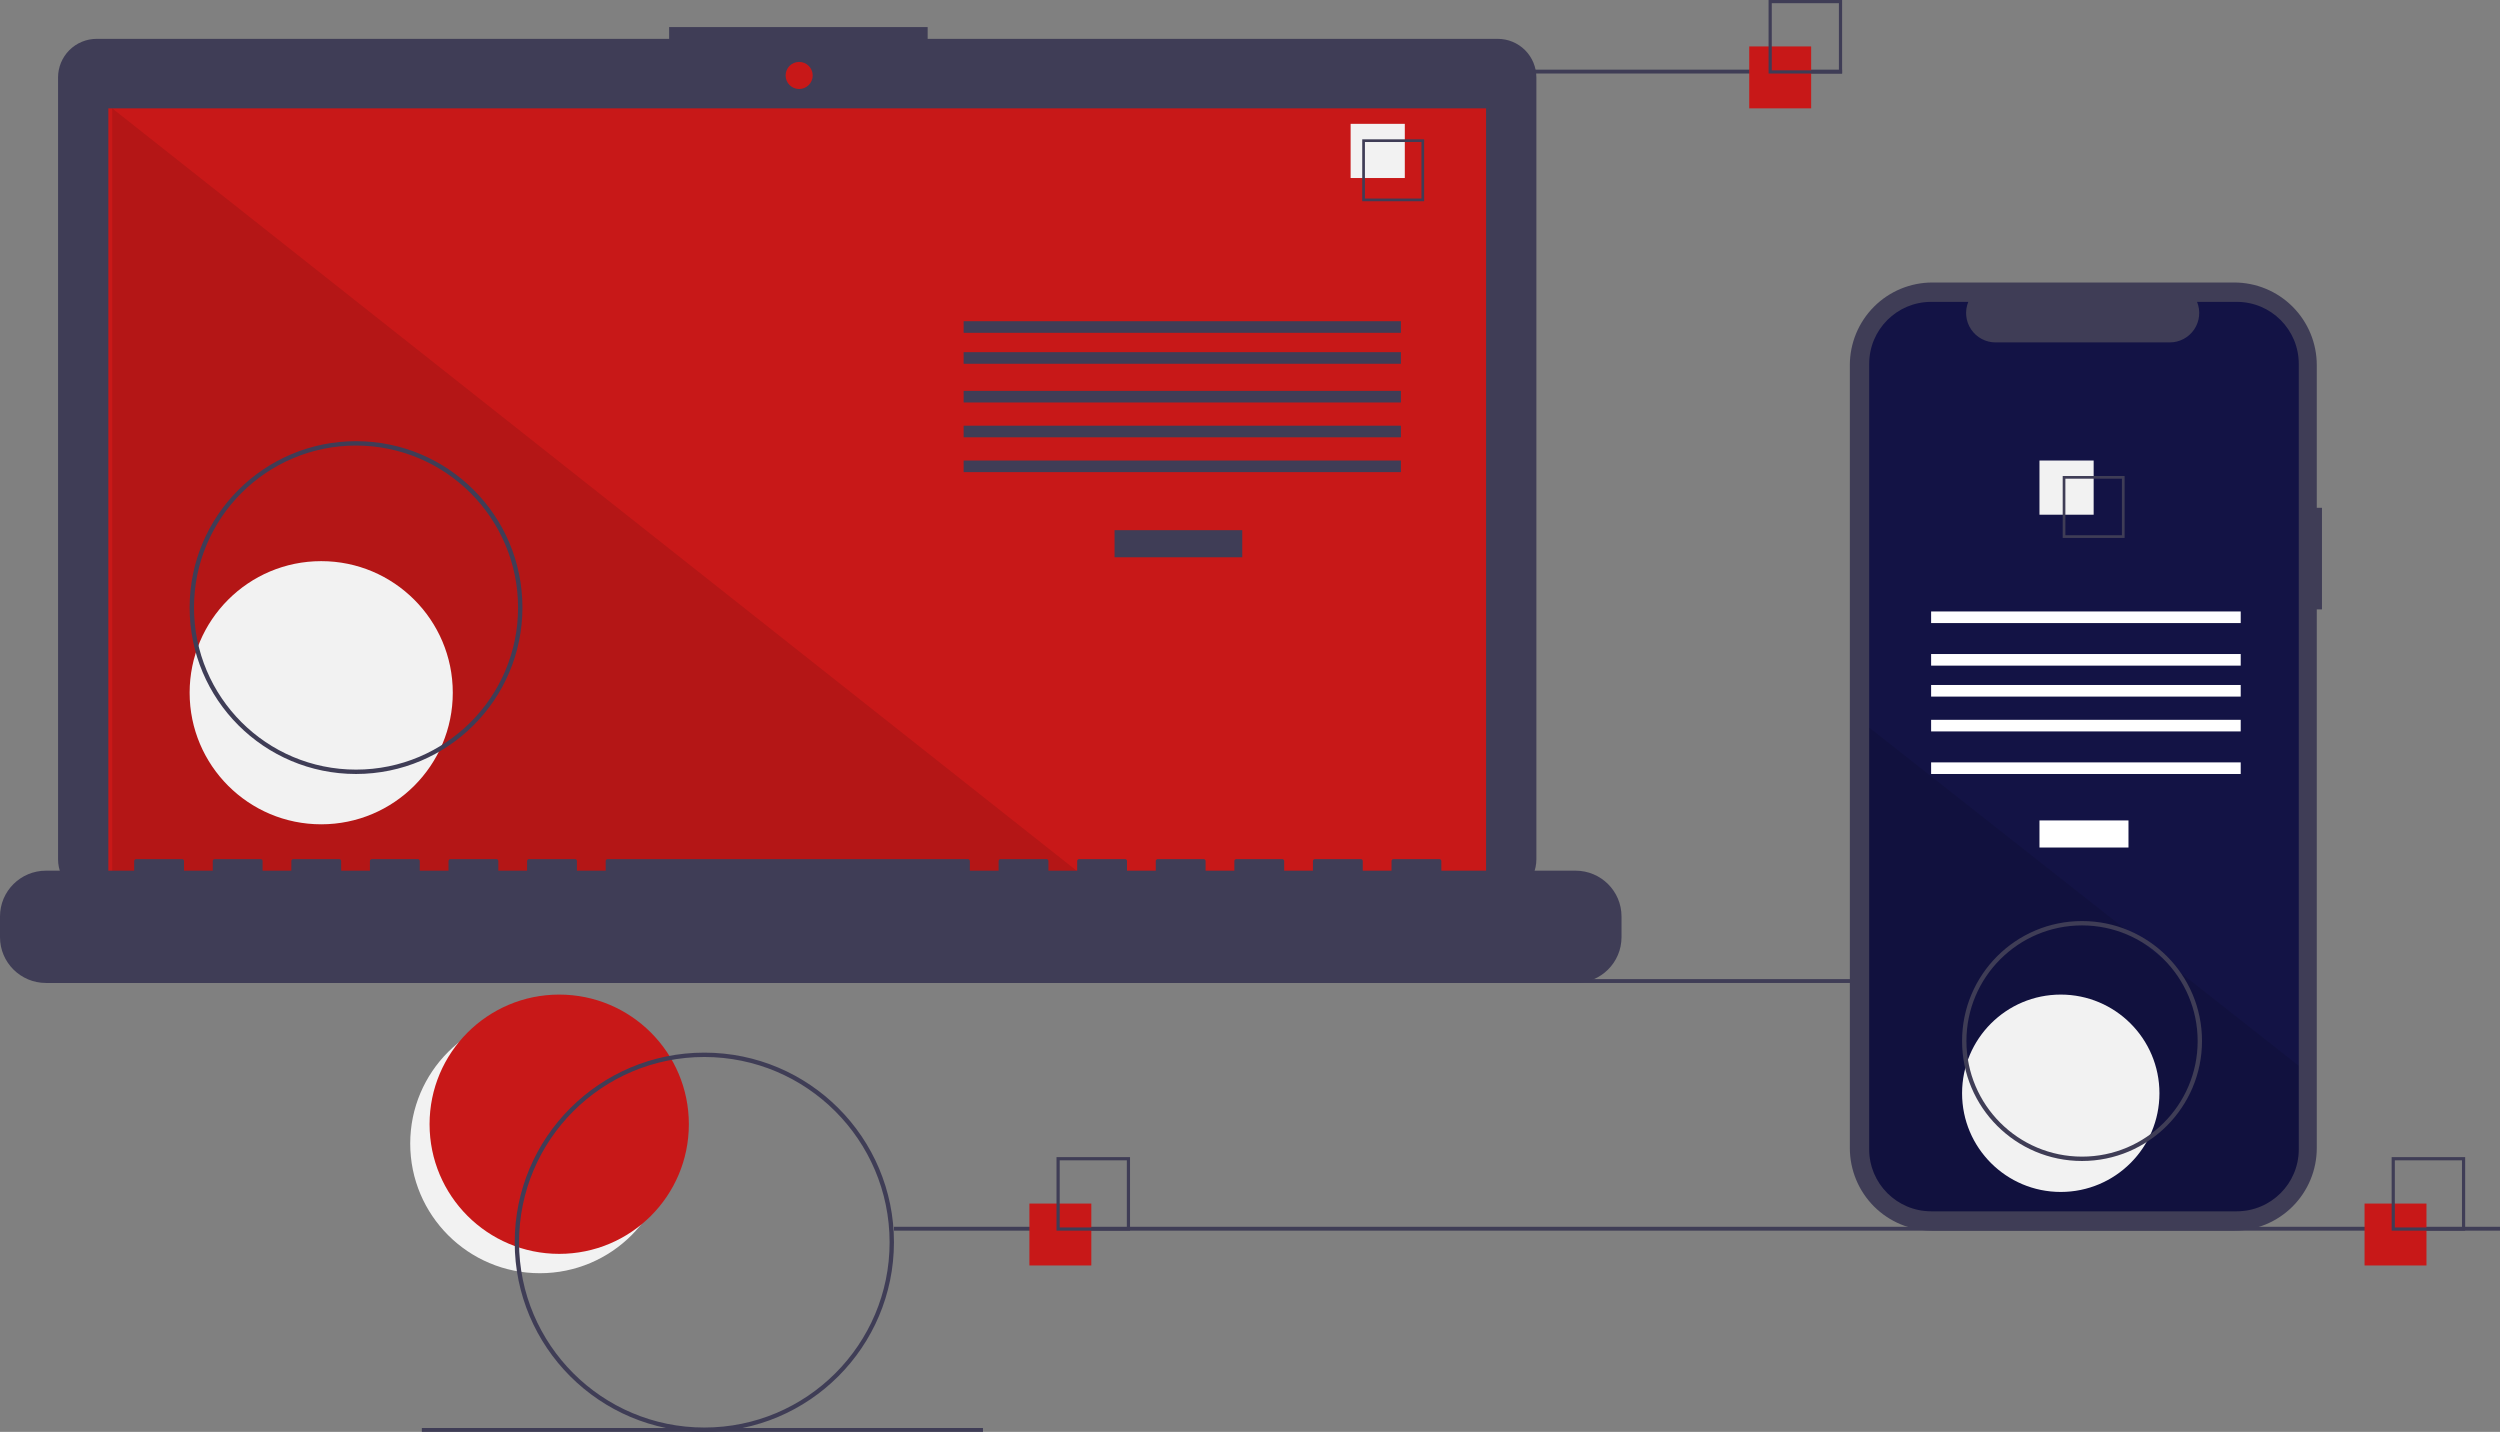 <?xml version="1.0" encoding="UTF-8"?>
<svg class="what-section-1__computer" viewBox="0 0 646 370" version="1.1" xmlns="http://www.w3.org/2000/svg" xmlns:xlink="http://www.w3.org/1999/xlink">
    <rect x="0" y="0" width="646" height="370" fill="#808080" stroke="none"/>
    <title>Group</title>
    <g id="!--OnePager-RWD" stroke="none" stroke-width="1" fill="none" fill-rule="evenodd">
        <g id="Artboard-Copy-3" transform="translate(-81, -1331)" fill-rule="nonzero">
            <g id="Group" transform="translate(81, 1331)">
                <circle id="Oval" fill="#F2F2F2" cx="139.5" cy="295.5" r="33.5"></circle>
                <circle id="Oval" fill="#C81818" cx="144.5" cy="290.5" r="33.5"></circle>
                <rect id="Rectangle" fill="#3F3D56" x="173" y="253" width="415" height="1"></rect>
                <path d="M239.706,10.041 L239.706,7 L172.901,7 L172.901,10.041 L24.966,10.041 C22.323,10.041 19.788,11.092 17.919,12.963 C16.05,14.835 15,17.373 15,20.019 L15,222.021 C15,227.532 19.462,232 24.966,232 L387.034,232 C392.538,232 397,227.532 397,222.021 L397,20.019 C397,17.373 395.95,14.835 394.081,12.963 C392.212,11.092 389.677,10.041 387.034,10.041 L239.706,10.041 Z" id="Path" fill="#3F3D56"></path>
                <rect id="Rectangle" fill="#C81818" x="28" y="28" width="356" height="200"></rect>
                <circle id="Oval" fill="#C81818" cx="206.5" cy="19.5" r="3.5"></circle>
                <polygon id="Path" fill="#000000" opacity="0.1" points="29 228 29 28 282 228"></polygon>
                <circle id="Oval" fill="#F2F2F2" cx="83" cy="179" r="34"></circle>
                <rect id="Rectangle" fill="#3F3D56" x="288" y="137" width="33" height="7"></rect>
                <rect id="Rectangle" fill="#3F3D56" x="249" y="83" width="113" height="3"></rect>
                <rect id="Rectangle" fill="#3F3D56" x="249" y="91" width="113" height="3"></rect>
                <rect id="Rectangle" fill="#3F3D56" x="249" y="101" width="113" height="3"></rect>
                <rect id="Rectangle" fill="#3F3D56" x="249" y="110" width="113" height="3"></rect>
                <rect id="Rectangle" fill="#3F3D56" x="249" y="119" width="113" height="3"></rect>
                <rect id="Rectangle" fill="#F2F2F2" x="349" y="32" width="14" height="14"></rect>
                <path d="M368,52 L352,52 L352,36 L368,36 L368,52 Z M352.696,51.304 L367.304,51.304 L367.304,36.696 L352.696,36.696 L352.696,51.304 Z" id="Shape" fill="#3F3D56"></path>
                <path d="M407.113,224.98 L372.444,224.98 L372.444,222.493 C372.444,222.362 372.392,222.237 372.299,222.144 C372.207,222.052 372.081,222 371.949,222 L360.063,222 C359.931,222 359.805,222.052 359.712,222.144 C359.62,222.237 359.567,222.362 359.567,222.493 L359.567,224.98 L352.138,224.98 L352.138,222.493 C352.138,222.362 352.086,222.237 351.993,222.144 C351.9,222.052 351.774,222 351.643,222 L339.757,222 C339.625,222 339.499,222.052 339.406,222.144 C339.313,222.237 339.261,222.362 339.261,222.493 L339.261,224.98 L331.832,224.98 L331.832,222.493 C331.832,222.362 331.78,222.237 331.687,222.144 C331.594,222.052 331.468,222 331.337,222 L319.45,222 C319.319,222 319.193,222.052 319.1,222.144 C319.007,222.237 318.955,222.362 318.955,222.493 L318.955,224.98 L311.526,224.98 L311.526,222.493 C311.526,222.362 311.474,222.237 311.381,222.144 C311.288,222.052 311.162,222 311.031,222 L299.144,222 C299.013,222 298.887,222.052 298.794,222.144 C298.701,222.237 298.649,222.362 298.649,222.493 L298.649,224.98 L291.22,224.98 L291.22,222.493 C291.22,222.362 291.168,222.237 291.075,222.144 C290.982,222.052 290.856,222 290.725,222 L278.838,222 C278.707,222 278.581,222.052 278.488,222.144 C278.395,222.237 278.343,222.362 278.343,222.493 L278.343,224.98 L270.914,224.98 L270.914,222.493 C270.914,222.362 270.862,222.237 270.769,222.144 C270.676,222.052 270.55,222 270.418,222 L258.532,222 C258.401,222 258.275,222.052 258.182,222.144 C258.089,222.237 258.037,222.362 258.037,222.493 L258.037,224.98 L250.608,224.98 L250.608,222.493 C250.608,222.362 250.555,222.237 250.462,222.144 C250.37,222.052 250.244,222 250.112,222 L157.001,222 C156.87,222 156.744,222.052 156.651,222.144 C156.558,222.237 156.506,222.362 156.506,222.493 L156.506,224.98 L149.077,224.98 L149.077,222.493 C149.077,222.362 149.025,222.237 148.932,222.144 C148.839,222.052 148.713,222 148.582,222 L136.695,222 C136.564,222 136.438,222.052 136.345,222.144 C136.252,222.237 136.2,222.362 136.2,222.493 L136.2,224.98 L128.771,224.98 L128.771,222.493 C128.771,222.362 128.719,222.237 128.626,222.144 C128.533,222.052 128.407,222 128.275,222 L116.389,222 C116.258,222 116.132,222.052 116.039,222.144 C115.946,222.237 115.894,222.362 115.894,222.493 L115.894,224.98 L108.465,224.98 L108.465,222.493 C108.465,222.362 108.412,222.237 108.319,222.144 C108.227,222.052 108.101,222 107.969,222 L96.083,222 C95.951,222 95.825,222.052 95.733,222.144 C95.64,222.237 95.587,222.362 95.587,222.493 L95.587,224.98 L88.158,224.98 L88.158,222.493 C88.158,222.362 88.106,222.237 88.013,222.144 C87.92,222.052 87.795,222 87.663,222 L75.777,222 C75.645,222 75.519,222.052 75.426,222.144 C75.333,222.237 75.281,222.362 75.281,222.493 L75.281,224.98 L67.852,224.98 L67.852,222.493 C67.852,222.362 67.8,222.237 67.707,222.144 C67.614,222.052 67.488,222 67.357,222 L55.47,222 C55.339,222 55.213,222.052 55.12,222.144 C55.027,222.237 54.975,222.362 54.975,222.493 L54.975,224.98 L47.546,224.98 L47.546,222.493 C47.546,222.362 47.494,222.237 47.401,222.144 C47.308,222.052 47.182,222 47.051,222 L35.164,222 C35.033,222 34.907,222.052 34.814,222.144 C34.721,222.237 34.669,222.362 34.669,222.493 L34.669,224.98 L11.887,224.98 C5.322,224.98 0,230.278 0,236.814 L0,242.166 C0,248.702 5.322,254 11.887,254 L407.113,254 C413.678,254 419,248.702 419,242.166 L419,236.814 C419,230.278 413.678,224.98 407.113,224.98 L407.113,224.98 Z" id="Path" fill="#3F3D56"></path>
                <path d="M92,200 C68.252,200 49,180.748 49,157 C49,133.252 68.252,114 92,114 C115.748,114 135,133.252 135,157 C134.973,180.737 115.737,199.973 92,200 Z M92,115.132 C68.877,115.132 50.132,133.877 50.132,157 C50.132,180.123 68.877,198.868 92,198.868 C115.123,198.868 133.868,180.123 133.868,157 C133.842,133.888 115.112,115.158 92,115.132 Z" id="Shape" fill="#3F3D56"></path>
                <rect id="Rectangle" fill="#3F3D56" x="331" y="18" width="145" height="1"></rect>
                <rect id="Rectangle" fill="#3F3D56" x="231" y="317" width="415" height="1"></rect>
                <rect id="Rectangle" fill="#3F3D56" x="109" y="369" width="145" height="1"></rect>
                <rect id="Rectangle" fill="#C81818" x="266" y="311" width="16" height="16"></rect>
                <path d="M292,318 L273,318 L273,299 L292,299 L292,318 Z M273.826,317.174 L291.174,317.174 L291.174,299.826 L273.826,299.826 L273.826,317.174 Z" id="Shape" fill="#3F3D56"></path>
                <rect id="Rectangle" fill="#C81818" x="452" y="12" width="16" height="16"></rect>
                <path d="M476,19 L457,19 L457,0 L476,0 L476,19 Z M457.826,18.174 L475.174,18.174 L475.174,0.826 L457.826,0.826 L457.826,18.174 Z" id="Shape" fill="#3F3D56"></path>
                <rect id="Rectangle" fill="#C81818" x="611" y="311" width="16" height="16"></rect>
                <path d="M637,318 L618,318 L618,299 L637,299 L637,318 Z M618.826,317.174 L636.174,317.174 L636.174,299.826 L618.826,299.826 L618.826,317.174 Z" id="Shape" fill="#3F3D56"></path>
                <path d="M600,131.221 L598.656,131.221 L598.656,94.344 C598.656,88.683 596.41,83.254 592.413,79.251 C588.415,75.249 582.994,73 577.34,73 L499.315,73 C493.662,73 488.24,75.249 484.243,79.251 C480.246,83.254 478,88.683 478,94.344 L478,296.656 C478,302.317 480.246,307.746 484.243,311.749 C488.24,315.751 493.662,318 499.315,318 L577.34,318 C582.994,318 588.415,315.751 592.413,311.749 C596.41,307.746 598.656,302.317 598.656,296.656 L598.656,157.471 L600,157.471 L600,131.221 Z" id="Path" fill="#3F3D56"></path>
                <path d="M594,94.012 L594,296.982 C594.001,305.827 586.826,313 577.974,313 L499.026,313 C490.174,313 482.998,305.827 483,296.982 L483,94.012 C483,85.169 490.176,78 499.026,78 L508.604,78 C507.647,80.346 507.922,83.014 509.336,85.116 C510.751,87.219 513.12,88.48 515.656,88.479 L560.667,88.479 C563.203,88.48 565.572,87.219 566.987,85.116 C568.401,83.014 568.676,80.346 567.718,78 L577.974,78 C586.824,78 594,85.169 594,94.012 Z" id="Path" fill="#131345"></path>
                <rect id="Rectangle" fill="#FFFFFF" x="527" y="212" width="23" height="7"></rect>
                <rect id="Rectangle" fill="#FFFFFF" x="499" y="158" width="80" height="3"></rect>
                <rect id="Rectangle" fill="#FFFFFF" x="499" y="169" width="80" height="3"></rect>
                <rect id="Rectangle" fill="#FFFFFF" x="499" y="177" width="80" height="3"></rect>
                <rect id="Rectangle" fill="#FFFFFF" x="499" y="186" width="80" height="3"></rect>
                <rect id="Rectangle" fill="#FFFFFF" x="499" y="197" width="80" height="3"></rect>
                <rect id="Rectangle" fill="#F2F2F2" x="527" y="119" width="14" height="14"></rect>
                <path d="M533,123 L533,139 L549,139 L549,123 L533,123 Z M548.306,138.306 L533.694,138.306 L533.694,123.694 L548.306,123.694 L548.306,138.306 Z" id="Shape" fill="#3F3D56"></path>
                <path d="M594,275.4 L594,297.022 C594.001,305.845 586.826,312.998 577.974,313 L499.026,313 C490.174,312.998 482.998,305.845 483,297.022 L483,188 L549.512,240.37 L550.651,241.266 L563.023,251.005 L564.178,251.918 L594,275.4 Z" id="Path" fill="#000000" opacity="0.1"></path>
                <circle id="Oval" fill="#F2F2F2" cx="532.5" cy="282.5" r="25.5"></circle>
                <path d="M182,370 C154.938,370 133,348.062 133,321 C133,293.938 154.938,272 182,272 C209.062,272 231,293.938 231,321 C230.969,348.049 209.049,369.969 182,370 L182,370 Z M182,273.126 C155.56,273.126 134.126,294.56 134.126,321 C134.126,347.44 155.56,368.874 182,368.874 C208.44,368.874 229.874,347.44 229.874,321 C229.844,294.573 208.427,273.156 182,273.126 Z" id="Shape" fill="#3F3D56"></path>
                <path d="M538,300 C520.879,300 507,286.121 507,269 C507,251.879 520.879,238 538,238 C555.121,238 569,251.879 569,269 C568.981,286.113 555.113,299.981 538,300 Z M538,239.127 C521.502,239.127 508.127,252.502 508.127,269 C508.127,285.498 521.502,298.873 538,298.873 C554.498,298.873 567.873,285.498 567.873,269 C567.854,252.509 554.491,239.146 538,239.127 Z" id="Shape" fill="#3F3D56"></path>
            </g>
        </g>
    </g>
</svg>